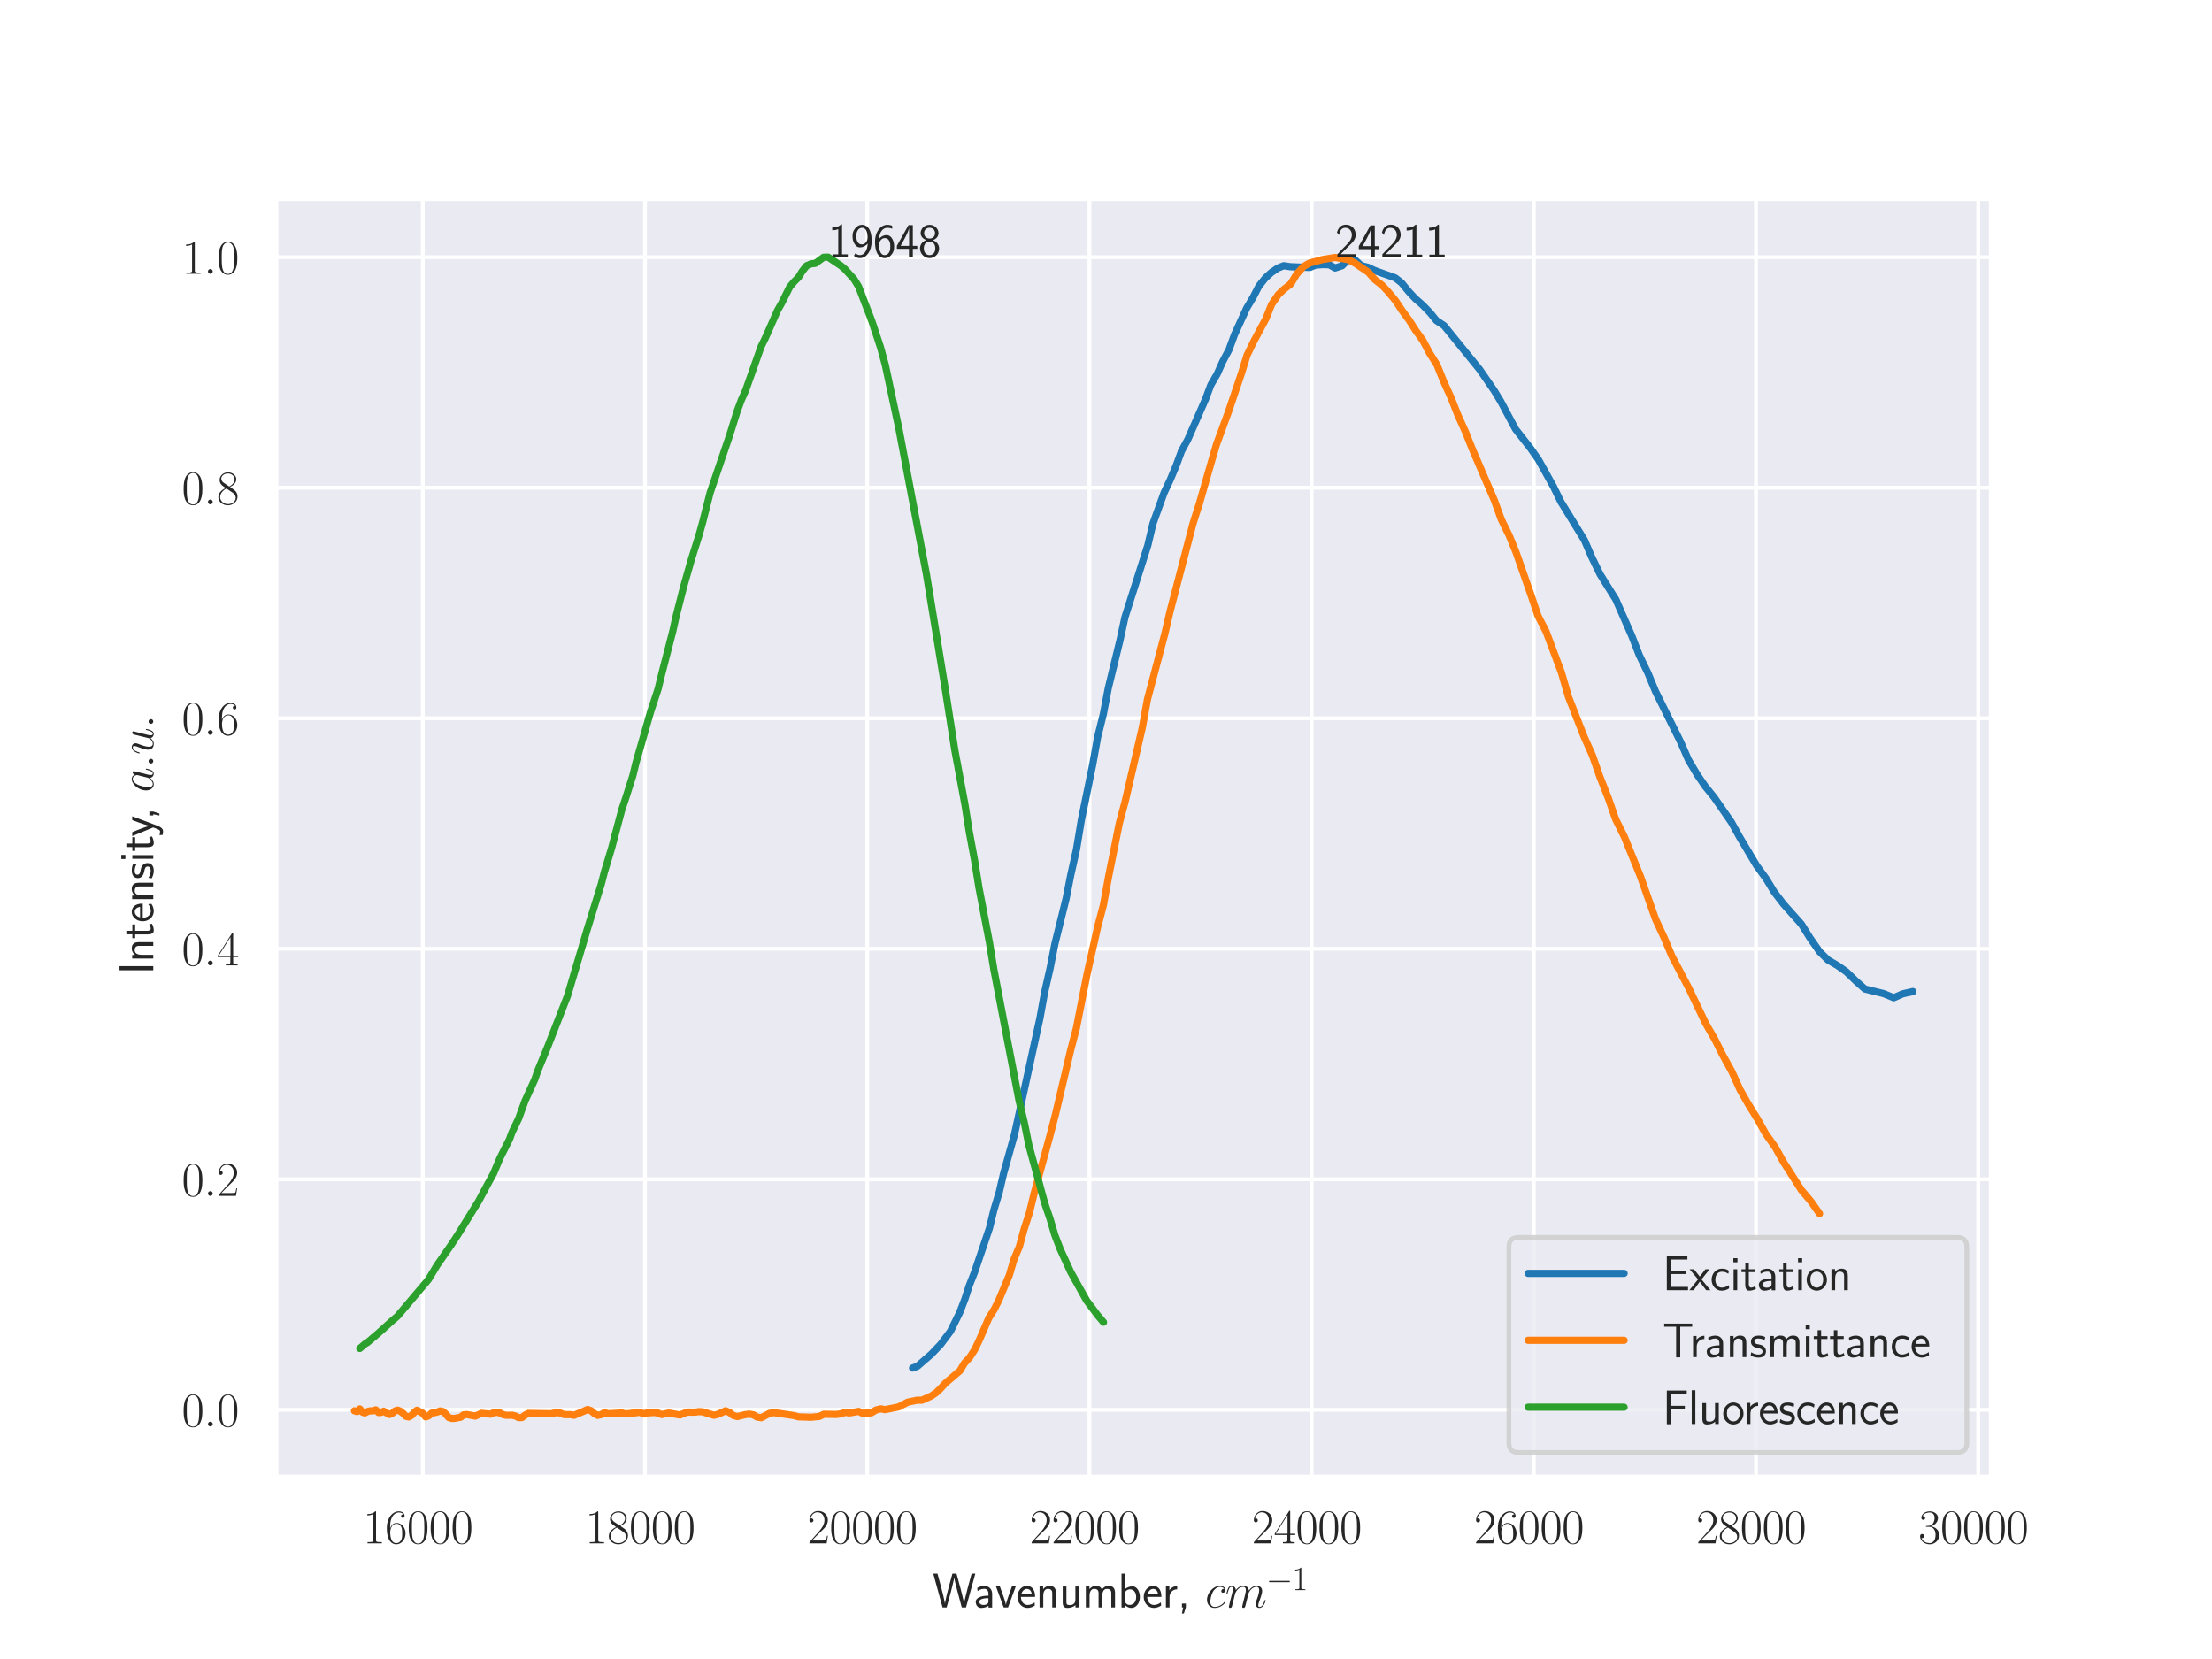 <?xml version="1.0" encoding="utf-8" standalone="no"?>
<!DOCTYPE svg PUBLIC "-//W3C//DTD SVG 1.1//EN"
  "http://www.w3.org/Graphics/SVG/1.1/DTD/svg11.dtd">
<svg xmlns:xlink="http://www.w3.org/1999/xlink" width="460.8pt" height="345.6pt" viewBox="0 0 460.8 345.6" xmlns="http://www.w3.org/2000/svg" version="1.1">
 <defs>
  <style type="text/css">*{stroke-linejoin: round; stroke-linecap: butt}</style>
 </defs>
 <g id="figure_1">
  <g id="patch_1">
   <path d="M 0 345.6 
L 460.8 345.6 
L 460.8 0 
L 0 0 
z
" style="fill: #ffffff"/>
  </g>
  <g id="axes_1">
   <g id="patch_2">
    <path d="M 57.6 307.584 
L 414.72 307.584 
L 414.72 41.472 
L 57.6 41.472 
z
" style="fill: #eaeaf2"/>
   </g>
   <g id="matplotlib.axis_1">
    <g id="xtick_1">
     <g id="line2d_1">
      <path d="M 88.076 307.584 
L 88.076 41.472 
" clip-path="url(#paf1a45da72)" style="fill: none; stroke: #ffffff; stroke-width: 0.8; stroke-linecap: round"/>
     </g>
     <g id="text_1">
      <!-- $\mathdefault{16000}$ -->
      <g style="fill: #262626" transform="translate(75.623 321.502) scale(0.1 -0.1)">
       <defs>
        <path id="CMR17-31" d="M 1702 4058 
C 1702 4192 1696 4192 1606 4192 
C 1357 3916 979 3827 621 3827 
C 602 3827 570 3827 563 3808 
C 557 3795 557 3782 557 3648 
C 755 3648 1088 3686 1344 3839 
L 1344 461 
C 1344 236 1331 160 781 160 
L 589 160 
L 589 0 
C 896 0 1216 0 1523 0 
C 1830 0 2150 0 2458 0 
L 2458 160 
L 2266 160 
C 1715 160 1702 230 1702 458 
L 1702 4058 
z
" transform="scale(0.016)"/>
        <path id="CMR17-36" d="M 678 2176 
C 678 3690 1395 4032 1811 4032 
C 1946 4032 2272 4009 2400 3776 
C 2298 3776 2106 3776 2106 3553 
C 2106 3381 2246 3323 2336 3323 
C 2394 3323 2566 3348 2566 3560 
C 2566 3954 2246 4179 1805 4179 
C 1043 4179 243 3390 243 1984 
C 243 253 966 -128 1478 -128 
C 2099 -128 2688 427 2688 1283 
C 2688 2081 2170 2662 1517 2662 
C 1126 2662 838 2407 678 1960 
L 678 2176 
z
M 1478 25 
C 691 25 691 1200 691 1436 
C 691 1896 909 2560 1504 2560 
C 1613 2560 1926 2560 2138 2120 
C 2253 1870 2253 1609 2253 1289 
C 2253 944 2253 690 2118 434 
C 1978 171 1773 25 1478 25 
z
" transform="scale(0.016)"/>
        <path id="CMR17-30" d="M 2688 2025 
C 2688 2416 2682 3080 2413 3591 
C 2176 4039 1798 4198 1466 4198 
C 1158 4198 768 4058 525 3597 
C 269 3118 243 2524 243 2025 
C 243 1661 250 1106 448 619 
C 723 -39 1216 -128 1466 -128 
C 1760 -128 2208 -7 2470 600 
C 2662 1042 2688 1559 2688 2025 
z
M 1466 -26 
C 1056 -26 813 325 723 812 
C 653 1188 653 1738 653 2096 
C 653 2588 653 2997 736 3387 
C 858 3929 1216 4096 1466 4096 
C 1728 4096 2067 3923 2189 3400 
C 2272 3036 2278 2607 2278 2096 
C 2278 1680 2278 1169 2202 792 
C 2067 95 1690 -26 1466 -26 
z
" transform="scale(0.016)"/>
       </defs>
       <use xlink:href="#CMR17-31" transform="scale(0.996)"/>
       <use xlink:href="#CMR17-36" transform="translate(45.69 0) scale(0.996)"/>
       <use xlink:href="#CMR17-30" transform="translate(91.381 0) scale(0.996)"/>
       <use xlink:href="#CMR17-30" transform="translate(137.071 0) scale(0.996)"/>
       <use xlink:href="#CMR17-30" transform="translate(182.762 0) scale(0.996)"/>
      </g>
     </g>
    </g>
    <g id="xtick_2">
     <g id="line2d_2">
      <path d="M 134.365 307.584 
L 134.365 41.472 
" clip-path="url(#paf1a45da72)" style="fill: none; stroke: #ffffff; stroke-width: 0.8; stroke-linecap: round"/>
     </g>
     <g id="text_2">
      <!-- $\mathdefault{18000}$ -->
      <g style="fill: #262626" transform="translate(121.912 321.502) scale(0.1 -0.1)">
       <defs>
        <path id="CMR17-38" d="M 1741 2264 
C 2144 2467 2554 2773 2554 3263 
C 2554 3841 1990 4179 1472 4179 
C 890 4179 378 3759 378 3180 
C 378 3021 416 2747 666 2505 
C 730 2442 998 2251 1171 2130 
C 883 1983 211 1634 211 934 
C 211 279 838 -128 1459 -128 
C 2144 -128 2720 362 2720 1010 
C 2720 1590 2330 1857 2074 2029 
L 1741 2264 
z
M 902 2822 
C 851 2854 595 3051 595 3351 
C 595 3739 998 4032 1459 4032 
C 1965 4032 2336 3676 2336 3262 
C 2336 2669 1670 2331 1638 2331 
C 1632 2331 1626 2331 1574 2370 
L 902 2822 
z
M 2080 1519 
C 2176 1449 2483 1240 2483 851 
C 2483 381 2010 25 1472 25 
C 890 25 448 438 448 940 
C 448 1443 838 1862 1280 2060 
L 2080 1519 
z
" transform="scale(0.016)"/>
       </defs>
       <use xlink:href="#CMR17-31" transform="scale(0.996)"/>
       <use xlink:href="#CMR17-38" transform="translate(45.69 0) scale(0.996)"/>
       <use xlink:href="#CMR17-30" transform="translate(91.381 0) scale(0.996)"/>
       <use xlink:href="#CMR17-30" transform="translate(137.071 0) scale(0.996)"/>
       <use xlink:href="#CMR17-30" transform="translate(182.762 0) scale(0.996)"/>
      </g>
     </g>
    </g>
    <g id="xtick_3">
     <g id="line2d_3">
      <path d="M 180.655 307.584 
L 180.655 41.472 
" clip-path="url(#paf1a45da72)" style="fill: none; stroke: #ffffff; stroke-width: 0.8; stroke-linecap: round"/>
     </g>
     <g id="text_3">
      <!-- $\mathdefault{20000}$ -->
      <g style="fill: #262626" transform="translate(168.202 321.502) scale(0.1 -0.1)">
       <defs>
        <path id="CMR17-32" d="M 2669 989 
L 2554 989 
C 2490 536 2438 459 2413 420 
C 2381 369 1920 369 1830 369 
L 602 369 
C 832 619 1280 1072 1824 1597 
C 2214 1967 2669 2402 2669 3035 
C 2669 3790 2067 4224 1395 4224 
C 691 4224 262 3604 262 3030 
C 262 2780 448 2748 525 2748 
C 589 2748 781 2787 781 3010 
C 781 3207 614 3264 525 3264 
C 486 3264 448 3258 422 3245 
C 544 3790 915 4058 1306 4058 
C 1862 4058 2227 3617 2227 3035 
C 2227 2479 1901 2000 1536 1584 
L 262 146 
L 262 0 
L 2515 0 
L 2669 989 
z
" transform="scale(0.016)"/>
       </defs>
       <use xlink:href="#CMR17-32" transform="scale(0.996)"/>
       <use xlink:href="#CMR17-30" transform="translate(45.69 0) scale(0.996)"/>
       <use xlink:href="#CMR17-30" transform="translate(91.381 0) scale(0.996)"/>
       <use xlink:href="#CMR17-30" transform="translate(137.071 0) scale(0.996)"/>
       <use xlink:href="#CMR17-30" transform="translate(182.762 0) scale(0.996)"/>
      </g>
     </g>
    </g>
    <g id="xtick_4">
     <g id="line2d_4">
      <path d="M 226.944 307.584 
L 226.944 41.472 
" clip-path="url(#paf1a45da72)" style="fill: none; stroke: #ffffff; stroke-width: 0.8; stroke-linecap: round"/>
     </g>
     <g id="text_4">
      <!-- $\mathdefault{22000}$ -->
      <g style="fill: #262626" transform="translate(214.491 321.502) scale(0.1 -0.1)">
       <use xlink:href="#CMR17-32" transform="scale(0.996)"/>
       <use xlink:href="#CMR17-32" transform="translate(45.69 0) scale(0.996)"/>
       <use xlink:href="#CMR17-30" transform="translate(91.381 0) scale(0.996)"/>
       <use xlink:href="#CMR17-30" transform="translate(137.071 0) scale(0.996)"/>
       <use xlink:href="#CMR17-30" transform="translate(182.762 0) scale(0.996)"/>
      </g>
     </g>
    </g>
    <g id="xtick_5">
     <g id="line2d_5">
      <path d="M 273.234 307.584 
L 273.234 41.472 
" clip-path="url(#paf1a45da72)" style="fill: none; stroke: #ffffff; stroke-width: 0.8; stroke-linecap: round"/>
     </g>
     <g id="text_5">
      <!-- $\mathdefault{24000}$ -->
      <g style="fill: #262626" transform="translate(260.78 321.502) scale(0.1 -0.1)">
       <defs>
        <path id="CMR17-34" d="M 2150 4122 
C 2150 4256 2144 4256 2029 4256 
L 128 1254 
L 128 1088 
L 1779 1088 
L 1779 457 
C 1779 224 1766 160 1318 160 
L 1197 160 
L 1197 0 
C 1402 0 1747 0 1965 0 
C 2182 0 2528 0 2733 0 
L 2733 160 
L 2611 160 
C 2163 160 2150 224 2150 457 
L 2150 1088 
L 2803 1088 
L 2803 1254 
L 2150 1254 
L 2150 4122 
z
M 1798 3703 
L 1798 1254 
L 256 1254 
L 1798 3703 
z
" transform="scale(0.016)"/>
       </defs>
       <use xlink:href="#CMR17-32" transform="scale(0.996)"/>
       <use xlink:href="#CMR17-34" transform="translate(45.69 0) scale(0.996)"/>
       <use xlink:href="#CMR17-30" transform="translate(91.381 0) scale(0.996)"/>
       <use xlink:href="#CMR17-30" transform="translate(137.071 0) scale(0.996)"/>
       <use xlink:href="#CMR17-30" transform="translate(182.762 0) scale(0.996)"/>
      </g>
     </g>
    </g>
    <g id="xtick_6">
     <g id="line2d_6">
      <path d="M 319.523 307.584 
L 319.523 41.472 
" clip-path="url(#paf1a45da72)" style="fill: none; stroke: #ffffff; stroke-width: 0.8; stroke-linecap: round"/>
     </g>
     <g id="text_6">
      <!-- $\mathdefault{26000}$ -->
      <g style="fill: #262626" transform="translate(307.07 321.502) scale(0.1 -0.1)">
       <use xlink:href="#CMR17-32" transform="scale(0.996)"/>
       <use xlink:href="#CMR17-36" transform="translate(45.69 0) scale(0.996)"/>
       <use xlink:href="#CMR17-30" transform="translate(91.381 0) scale(0.996)"/>
       <use xlink:href="#CMR17-30" transform="translate(137.071 0) scale(0.996)"/>
       <use xlink:href="#CMR17-30" transform="translate(182.762 0) scale(0.996)"/>
      </g>
     </g>
    </g>
    <g id="xtick_7">
     <g id="line2d_7">
      <path d="M 365.812 307.584 
L 365.812 41.472 
" clip-path="url(#paf1a45da72)" style="fill: none; stroke: #ffffff; stroke-width: 0.8; stroke-linecap: round"/>
     </g>
     <g id="text_7">
      <!-- $\mathdefault{28000}$ -->
      <g style="fill: #262626" transform="translate(353.359 321.502) scale(0.1 -0.1)">
       <use xlink:href="#CMR17-32" transform="scale(0.996)"/>
       <use xlink:href="#CMR17-38" transform="translate(45.69 0) scale(0.996)"/>
       <use xlink:href="#CMR17-30" transform="translate(91.381 0) scale(0.996)"/>
       <use xlink:href="#CMR17-30" transform="translate(137.071 0) scale(0.996)"/>
       <use xlink:href="#CMR17-30" transform="translate(182.762 0) scale(0.996)"/>
      </g>
     </g>
    </g>
    <g id="xtick_8">
     <g id="line2d_8">
      <path d="M 412.102 307.584 
L 412.102 41.472 
" clip-path="url(#paf1a45da72)" style="fill: none; stroke: #ffffff; stroke-width: 0.8; stroke-linecap: round"/>
     </g>
     <g id="text_8">
      <!-- $\mathdefault{30000}$ -->
      <g style="fill: #262626" transform="translate(399.648 321.502) scale(0.1 -0.1)">
       <defs>
        <path id="CMR17-33" d="M 1414 2157 
C 1984 2157 2234 1662 2234 1090 
C 2234 320 1824 25 1453 25 
C 1114 25 563 194 390 693 
C 422 680 454 680 486 680 
C 640 680 755 782 755 948 
C 755 1133 614 1216 486 1216 
C 378 1216 211 1165 211 926 
C 211 335 787 -128 1466 -128 
C 2176 -128 2720 430 2720 1085 
C 2720 1707 2208 2157 1600 2227 
C 2086 2328 2554 2756 2554 3329 
C 2554 3820 2048 4179 1472 4179 
C 890 4179 378 3829 378 3329 
C 378 3110 544 3072 627 3072 
C 762 3072 877 3155 877 3321 
C 877 3486 762 3569 627 3569 
C 602 3569 570 3569 544 3557 
C 730 3959 1235 4032 1459 4032 
C 1683 4032 2106 3925 2106 3320 
C 2106 3143 2080 2828 1862 2550 
C 1670 2304 1453 2304 1242 2284 
C 1210 2284 1062 2269 1037 2269 
C 992 2263 966 2257 966 2208 
C 966 2163 973 2157 1101 2157 
L 1414 2157 
z
" transform="scale(0.016)"/>
       </defs>
       <use xlink:href="#CMR17-33" transform="scale(0.996)"/>
       <use xlink:href="#CMR17-30" transform="translate(45.69 0) scale(0.996)"/>
       <use xlink:href="#CMR17-30" transform="translate(91.381 0) scale(0.996)"/>
       <use xlink:href="#CMR17-30" transform="translate(137.071 0) scale(0.996)"/>
       <use xlink:href="#CMR17-30" transform="translate(182.762 0) scale(0.996)"/>
      </g>
     </g>
    </g>
    <g id="text_9">
     <!-- Wavenumber, $cm^{-1}$ -->
     <g style="fill: #262626" transform="translate(194.284 334.857) scale(0.1 -0.1)">
      <defs>
       <path id="CMSS17-57" d="M 5581 4416 
L 5094 4416 
L 4557 2437 
C 4474 2118 4397 1801 4320 1482 
C 4205 1011 4122 681 4109 515 
L 4102 515 
C 4090 687 4006 1049 3904 1457 
C 3827 1795 3744 2131 3654 2462 
L 3123 4416 
L 2586 4416 
L 2080 2562 
L 1824 1549 
C 1632 747 1626 632 1613 505 
L 1606 505 
C 1606 543 1581 753 1402 1498 
C 1312 1868 1222 2244 1126 2601 
L 634 4416 
L 83 4416 
L 1299 0 
L 1830 0 
L 2336 1839 
L 2592 2851 
C 2765 3564 2803 3742 2816 3901 
L 2822 3901 
C 2822 3876 2880 3474 3130 2545 
L 3808 0 
L 4365 0 
L 5581 4416 
z
" transform="scale(0.016)"/>
       <path id="CMSS17-61" d="M 2406 1791 
C 2406 2392 1978 2808 1402 2808 
C 1120 2808 813 2757 461 2553 
L 499 2135 
C 659 2248 934 2432 1395 2432 
C 1722 2432 1920 2180 1920 1782 
L 1920 1536 
C 896 1536 256 1238 256 726 
C 256 461 416 -64 947 -64 
C 1043 -64 1562 -64 1933 217 
L 1933 -19 
L 2406 -19 
L 2406 1791 
z
M 1920 816 
C 1920 701 1920 548 1728 434 
C 1562 325 1350 325 1261 325 
C 941 325 723 511 723 744 
C 723 1211 1722 1211 1920 1211 
L 1920 816 
z
" transform="scale(0.016)"/>
       <path id="CMSS17-76" d="M 2675 2752 
L 2176 2752 
L 1747 1556 
C 1613 1165 1421 627 1389 352 
L 1382 352 
C 1370 468 1318 634 1286 749 
C 1248 890 1197 1056 1158 1172 
L 595 2752 
L 83 2752 
L 1094 0 
L 1664 0 
L 2675 2752 
z
" transform="scale(0.016)"/>
       <path id="CMSS17-65" d="M 2502 1377 
C 2502 1590 2490 2003 2285 2345 
C 2061 2713 1696 2816 1421 2816 
C 755 2816 192 2188 192 1375 
C 192 582 774 -64 1510 -64 
C 1798 -64 2150 19 2470 248 
C 2470 274 2458 414 2451 420 
C 2451 433 2432 630 2432 656 
C 2125 407 1773 325 1517 325 
C 1107 325 666 667 646 1377 
L 2502 1377 
z
M 698 1728 
C 781 2084 1062 2421 1421 2421 
C 1517 2421 1965 2421 2080 1728 
L 698 1728 
z
" transform="scale(0.016)"/>
       <path id="CMSS17-6e" d="M 2618 1877 
C 2618 2283 2522 2816 1798 2816 
C 1389 2816 1120 2606 941 2389 
L 941 2758 
L 474 2758 
L 474 0 
L 960 0 
L 960 1559 
C 960 1964 1114 2428 1549 2428 
C 2112 2428 2131 2048 2131 1829 
L 2131 0 
L 2618 0 
L 2618 1877 
z
" transform="scale(0.016)"/>
       <path id="CMSS17-75" d="M 2618 2739 
L 2131 2739 
L 2131 972 
C 2131 498 1786 306 1421 306 
C 998 306 960 447 960 709 
L 960 2739 
L 474 2739 
L 474 678 
C 474 179 646 -64 1088 -64 
C 1306 -64 1798 -13 2144 306 
L 2144 0 
L 2618 0 
L 2618 2739 
z
" transform="scale(0.016)"/>
       <path id="CMSS17-6d" d="M 4288 1877 
C 4288 2308 4179 2816 3462 2816 
C 2982 2816 2694 2516 2566 2331 
C 2451 2670 2182 2816 1798 2816 
C 1363 2816 1088 2568 941 2389 
L 941 2758 
L 474 2758 
L 474 0 
L 960 0 
L 960 1559 
C 960 1939 1101 2428 1555 2428 
C 2138 2428 2138 2016 2138 1829 
L 2138 0 
L 2624 0 
L 2624 1559 
C 2624 1939 2765 2428 3219 2428 
C 3802 2428 3802 2016 3802 1829 
L 3802 0 
L 4288 0 
L 4288 1877 
z
" transform="scale(0.016)"/>
       <path id="CMSS17-62" d="M 954 4416 
L 480 4416 
L 480 -13 
L 966 -13 
L 966 274 
C 1210 38 1504 -64 1766 -64 
C 2381 -64 2880 549 2880 1352 
C 2880 2086 2496 2756 1926 2756 
C 1523 2756 1165 2591 954 2419 
L 954 4416 
z
M 966 2046 
C 1107 2222 1306 2368 1587 2368 
C 1965 2368 2394 2097 2394 1352 
C 2394 558 1882 325 1530 325 
C 1402 325 1267 356 1139 464 
C 966 615 966 709 966 797 
L 966 2046 
z
" transform="scale(0.016)"/>
       <path id="CMSS17-72" d="M 954 1363 
C 954 1965 1395 2368 1958 2368 
L 1958 2789 
C 1549 2789 1165 2585 934 2253 
L 934 2758 
L 480 2758 
L 480 0 
L 954 0 
L 954 1363 
z
" transform="scale(0.016)"/>
       <path id="CMSS17-2c" d="M 1088 6 
L 1088 510 
L 576 510 
L 576 0 
L 736 0 
L 570 -800 
L 826 -800 
L 1088 6 
z
" transform="scale(0.016)"/>
       <path id="CMMI12-63" d="M 2502 2431 
C 2381 2431 2323 2431 2234 2355 
C 2195 2323 2125 2227 2125 2125 
C 2125 1997 2221 1920 2342 1920 
C 2496 1920 2669 2044 2669 2292 
C 2669 2588 2374 2816 1933 2816 
C 1094 2816 256 1903 256 996 
C 256 441 602 -64 1254 -64 
C 2125 -64 2675 622 2675 706 
C 2675 744 2637 776 2611 776 
C 2592 776 2586 770 2528 713 
C 2118 162 1510 64 1267 64 
C 826 64 685 446 685 764 
C 685 988 794 1605 1024 2039 
C 1190 2338 1536 2682 1939 2682 
C 2022 2682 2374 2682 2502 2431 
z
" transform="scale(0.016)"/>
       <path id="CMMI12-6d" d="M 1318 1871 
C 1331 1910 1491 2229 1728 2433 
C 1894 2586 2112 2689 2362 2689 
C 2618 2689 2707 2497 2707 2242 
C 2707 2203 2707 2076 2630 1775 
L 2470 1118 
C 2419 926 2298 453 2285 383 
C 2259 287 2221 121 2221 96 
C 2221 6 2291 -64 2387 -64 
C 2579 -64 2611 83 2669 313 
L 3053 1839 
C 3066 1890 3398 2689 4102 2689 
C 4358 2689 4448 2497 4448 2242 
C 4448 1884 4198 1188 4058 805 
C 4000 651 3968 568 3968 453 
C 3968 166 4166 -64 4474 -64 
C 5069 -64 5293 875 5293 913 
C 5293 945 5267 971 5229 971 
C 5171 971 5165 952 5133 843 
C 4986 332 4749 64 4493 64 
C 4429 64 4326 64 4326 269 
C 4326 436 4403 640 4429 710 
C 4544 1018 4832 1773 4832 2145 
C 4832 2528 4608 2816 4122 2816 
C 3693 2816 3347 2574 3091 2197 
C 3072 2542 2861 2816 2381 2816 
C 1811 2816 1510 2415 1395 2255 
C 1376 2618 1114 2816 832 2816 
C 646 2816 499 2727 378 2484 
C 262 2254 173 1865 173 1839 
C 173 1814 198 1782 243 1782 
C 294 1782 301 1788 339 1935 
C 435 2312 557 2689 813 2689 
C 960 2689 1011 2586 1011 2395 
C 1011 2254 947 2005 902 1807 
L 723 1118 
C 698 996 627 709 595 594 
C 550 428 480 128 480 96 
C 480 6 550 -64 646 -64 
C 723 -64 813 -26 864 70 
C 877 102 934 326 966 453 
L 1107 1028 
L 1318 1871 
z
" transform="scale(0.016)"/>
       <path id="CMSY10-0" d="M 4218 1472 
C 4326 1472 4442 1472 4442 1600 
C 4442 1728 4326 1728 4218 1728 
L 755 1728 
C 646 1728 531 1728 531 1600 
C 531 1472 646 1472 755 1472 
L 4218 1472 
z
" transform="scale(0.016)"/>
      </defs>
      <use xlink:href="#CMSS17-57" transform="scale(0.996)"/>
      <use xlink:href="#CMSS17-61" transform="translate(85.64 0) scale(0.996)"/>
      <use xlink:href="#CMSS17-76" transform="translate(130.562 0) scale(0.996)"/>
      <use xlink:href="#CMSS17-65" transform="translate(173.562 0) scale(0.996)"/>
      <use xlink:href="#CMSS17-6e" transform="translate(215.201 0) scale(0.996)"/>
      <use xlink:href="#CMSS17-75" transform="translate(263.406 0) scale(0.996)"/>
      <use xlink:href="#CMSS17-6d" transform="translate(311.61 0) scale(0.996)"/>
      <use xlink:href="#CMSS17-62" transform="translate(385.84 0) scale(0.996)"/>
      <use xlink:href="#CMSS17-65" transform="translate(436.647 0) scale(0.996)"/>
      <use xlink:href="#CMSS17-72" transform="translate(478.286 0) scale(0.996)"/>
      <use xlink:href="#CMSS17-2c" transform="translate(510.196 0) scale(0.996)"/>
      <use xlink:href="#CMMI12-63" transform="translate(567.449 0) scale(0.996)"/>
      <use xlink:href="#CMMI12-6d" transform="translate(609.432 0) scale(0.996)"/>
      <use xlink:href="#CMSY10-0" transform="translate(694.759 36.154) scale(0.697)"/>
      <use xlink:href="#CMR17-31" transform="translate(749 36.154) scale(0.697)"/>
     </g>
    </g>
   </g>
   <g id="matplotlib.axis_2">
    <g id="ytick_1">
     <g id="line2d_9">
      <path d="M 57.6 293.69 
L 414.72 293.69 
" clip-path="url(#paf1a45da72)" style="fill: none; stroke: #ffffff; stroke-width: 0.8; stroke-linecap: round"/>
     </g>
     <g id="text_10">
      <!-- $\mathdefault{0.0}$ -->
      <g style="fill: #262626" transform="translate(37.87 297.15) scale(0.1 -0.1)">
       <defs>
        <path id="CMMI12-3a" d="M 1178 307 
C 1178 492 1024 619 870 619 
C 685 619 557 466 557 313 
C 557 128 710 0 864 0 
C 1050 0 1178 153 1178 307 
z
" transform="scale(0.016)"/>
       </defs>
       <use xlink:href="#CMR17-30" transform="scale(0.996)"/>
       <use xlink:href="#CMMI12-3a" transform="translate(45.69 0) scale(0.996)"/>
       <use xlink:href="#CMR17-30" transform="translate(72.788 0) scale(0.996)"/>
      </g>
     </g>
    </g>
    <g id="ytick_2">
     <g id="line2d_10">
      <path d="M 57.6 245.667 
L 414.72 245.667 
" clip-path="url(#paf1a45da72)" style="fill: none; stroke: #ffffff; stroke-width: 0.8; stroke-linecap: round"/>
     </g>
     <g id="text_11">
      <!-- $\mathdefault{0.2}$ -->
      <g style="fill: #262626" transform="translate(37.87 249.127) scale(0.1 -0.1)">
       <use xlink:href="#CMR17-30" transform="scale(0.996)"/>
       <use xlink:href="#CMMI12-3a" transform="translate(45.69 0) scale(0.996)"/>
       <use xlink:href="#CMR17-32" transform="translate(72.788 0) scale(0.996)"/>
      </g>
     </g>
    </g>
    <g id="ytick_3">
     <g id="line2d_11">
      <path d="M 57.6 197.644 
L 414.72 197.644 
" clip-path="url(#paf1a45da72)" style="fill: none; stroke: #ffffff; stroke-width: 0.8; stroke-linecap: round"/>
     </g>
     <g id="text_12">
      <!-- $\mathdefault{0.4}$ -->
      <g style="fill: #262626" transform="translate(37.87 201.103) scale(0.1 -0.1)">
       <use xlink:href="#CMR17-30" transform="scale(0.996)"/>
       <use xlink:href="#CMMI12-3a" transform="translate(45.69 0) scale(0.996)"/>
       <use xlink:href="#CMR17-34" transform="translate(72.788 0) scale(0.996)"/>
      </g>
     </g>
    </g>
    <g id="ytick_4">
     <g id="line2d_12">
      <path d="M 57.6 149.621 
L 414.72 149.621 
" clip-path="url(#paf1a45da72)" style="fill: none; stroke: #ffffff; stroke-width: 0.8; stroke-linecap: round"/>
     </g>
     <g id="text_13">
      <!-- $\mathdefault{0.6}$ -->
      <g style="fill: #262626" transform="translate(37.87 153.08) scale(0.1 -0.1)">
       <use xlink:href="#CMR17-30" transform="scale(0.996)"/>
       <use xlink:href="#CMMI12-3a" transform="translate(45.69 0) scale(0.996)"/>
       <use xlink:href="#CMR17-36" transform="translate(72.788 0) scale(0.996)"/>
      </g>
     </g>
    </g>
    <g id="ytick_5">
     <g id="line2d_13">
      <path d="M 57.6 101.598 
L 414.72 101.598 
" clip-path="url(#paf1a45da72)" style="fill: none; stroke: #ffffff; stroke-width: 0.8; stroke-linecap: round"/>
     </g>
     <g id="text_14">
      <!-- $\mathdefault{0.8}$ -->
      <g style="fill: #262626" transform="translate(37.87 105.057) scale(0.1 -0.1)">
       <use xlink:href="#CMR17-30" transform="scale(0.996)"/>
       <use xlink:href="#CMMI12-3a" transform="translate(45.69 0) scale(0.996)"/>
       <use xlink:href="#CMR17-38" transform="translate(72.788 0) scale(0.996)"/>
      </g>
     </g>
    </g>
    <g id="ytick_6">
     <g id="line2d_14">
      <path d="M 57.6 53.575 
L 414.72 53.575 
" clip-path="url(#paf1a45da72)" style="fill: none; stroke: #ffffff; stroke-width: 0.8; stroke-linecap: round"/>
     </g>
     <g id="text_15">
      <!-- $\mathdefault{1.0}$ -->
      <g style="fill: #262626" transform="translate(37.87 57.034) scale(0.1 -0.1)">
       <use xlink:href="#CMR17-31" transform="scale(0.996)"/>
       <use xlink:href="#CMMI12-3a" transform="translate(45.69 0) scale(0.996)"/>
       <use xlink:href="#CMR17-30" transform="translate(72.788 0) scale(0.996)"/>
      </g>
     </g>
    </g>
    <g id="text_16">
     <!-- Intensity, $a.u.$ -->
     <g style="fill: #262626" transform="translate(31.933 203.01) rotate(-90) scale(0.1 -0.1)">
      <defs>
       <path id="CMSS17-49" d="M 1094 4416 
L 557 4416 
L 557 0 
L 1094 0 
L 1094 4416 
z
" transform="scale(0.016)"/>
       <path id="CMSS17-74" d="M 1069 2368 
L 1901 2368 
L 1901 2737 
L 1069 2737 
L 1069 3520 
L 614 3520 
L 614 2737 
L 109 2737 
L 109 2368 
L 602 2368 
L 602 749 
C 602 384 685 -64 1107 -64 
C 1427 -64 1722 25 2003 172 
L 1901 548 
C 1747 414 1562 337 1363 337 
C 1082 337 1069 696 1069 856 
L 1069 2368 
z
" transform="scale(0.016)"/>
       <path id="CMSS17-73" d="M 2061 2627 
C 1683 2807 1389 2807 1197 2807 
C 742 2807 198 2648 198 2003 
C 198 1359 902 1218 1094 1179 
C 1389 1122 1715 1058 1715 740 
C 1715 337 1254 337 1171 337 
C 915 337 563 407 243 638 
L 166 210 
C 531 0 883 -64 1178 -64 
C 1965 -64 2163 416 2163 781 
C 2163 1094 1984 1305 1862 1401 
C 1651 1568 1574 1587 1050 1696 
C 960 1709 646 1779 646 2066 
C 646 2432 1050 2432 1139 2432 
C 1555 2432 1811 2303 1984 2208 
L 2061 2627 
z
" transform="scale(0.016)"/>
       <path id="CMSS17-69" d="M 979 4183 
L 442 4183 
L 442 3648 
L 979 3648 
L 979 4183 
z
M 947 2739 
L 474 2739 
L 474 0 
L 947 0 
L 947 2739 
z
" transform="scale(0.016)"/>
       <path id="CMSS17-79" d="M 2675 2752 
L 2176 2752 
C 1632 1294 1446 702 1434 383 
L 1427 383 
C 1408 696 1126 1460 902 2007 
L 602 2752 
L 83 2752 
L 1216 13 
C 1146 -178 1043 -465 1011 -529 
C 870 -885 774 -885 672 -885 
C 646 -885 442 -885 211 -809 
L 250 -1229 
C 410 -1261 570 -1280 685 -1280 
C 845 -1280 1165 -1280 1459 -497 
L 2675 2752 
z
" transform="scale(0.016)"/>
       <path id="CMMI12-61" d="M 1926 760 
C 1894 651 1894 639 1805 517 
C 1664 338 1382 64 1082 64 
C 819 64 672 300 672 677 
C 672 1028 870 1743 992 2012 
C 1210 2459 1510 2689 1760 2689 
C 2182 2689 2266 2165 2266 2114 
C 2266 2108 2246 2024 2240 2012 
L 1926 760 
z
M 2336 2395 
C 2266 2561 2093 2816 1760 2816 
C 1037 2816 256 1884 256 939 
C 256 307 627 -64 1062 -64 
C 1414 -64 1715 211 1894 422 
C 1958 45 2259 -64 2451 -64 
C 2643 -64 2797 51 2912 281 
C 3014 498 3104 888 3104 913 
C 3104 945 3078 971 3040 971 
C 2982 971 2976 939 2950 843 
C 2854 466 2733 64 2470 64 
C 2285 64 2272 230 2272 358 
C 2272 505 2291 575 2349 824 
C 2394 984 2426 1124 2477 1309 
C 2714 2267 2771 2497 2771 2535 
C 2771 2625 2701 2695 2605 2695 
C 2400 2695 2349 2472 2336 2395 
z
" transform="scale(0.016)"/>
       <path id="CMMI12-75" d="M 2182 370 
C 2266 13 2573 -64 2726 -64 
C 2931 -64 3085 70 3187 287 
C 3296 517 3379 894 3379 913 
C 3379 945 3354 971 3315 971 
C 3258 971 3251 939 3226 843 
C 3110 402 2995 64 2739 64 
C 2547 64 2547 275 2547 358 
C 2547 505 2566 568 2630 837 
C 2675 1009 2720 1181 2758 1360 
L 3021 2401 
C 3066 2561 3066 2574 3066 2593 
C 3066 2689 2989 2753 2893 2753 
C 2707 2753 2662 2593 2624 2433 
C 2560 2184 2214 811 2170 588 
C 2163 588 1914 64 1446 64 
C 1114 64 1050 351 1050 588 
C 1050 952 1229 1462 1395 1890 
C 1472 2095 1504 2178 1504 2305 
C 1504 2580 1306 2816 998 2816 
C 410 2816 173 1890 173 1839 
C 173 1814 198 1782 243 1782 
C 301 1782 307 1807 333 1896 
C 486 2441 736 2682 979 2682 
C 1043 2682 1146 2682 1146 2478 
C 1146 2312 1075 2127 979 1884 
C 698 1124 666 881 666 690 
C 666 38 1158 -64 1421 -64 
C 1830 -64 2054 217 2182 370 
z
" transform="scale(0.016)"/>
      </defs>
      <use xlink:href="#CMSS17-49" transform="scale(0.996)"/>
      <use xlink:href="#CMSS17-6e" transform="translate(25.784 0) scale(0.996)"/>
      <use xlink:href="#CMSS17-74" transform="translate(73.989 0) scale(0.996)"/>
      <use xlink:href="#CMSS17-65" transform="translate(107.82 0) scale(0.996)"/>
      <use xlink:href="#CMSS17-6e" transform="translate(149.459 0) scale(0.996)"/>
      <use xlink:href="#CMSS17-73" transform="translate(197.664 0) scale(0.996)"/>
      <use xlink:href="#CMSS17-69" transform="translate(233.578 0) scale(0.996)"/>
      <use xlink:href="#CMSS17-74" transform="translate(255.758 0) scale(0.996)"/>
      <use xlink:href="#CMSS17-79" transform="translate(286.988 0) scale(0.996)"/>
      <use xlink:href="#CMSS17-2c" transform="translate(322.18 0) scale(0.996)"/>
      <use xlink:href="#CMMI12-61" transform="translate(379.434 0) scale(0.996)"/>
      <use xlink:href="#CMMI12-3a" transform="translate(430.642 0) scale(0.996)"/>
      <use xlink:href="#CMMI12-75" transform="translate(457.739 0) scale(0.996)"/>
      <use xlink:href="#CMMI12-3a" transform="translate(513.259 0) scale(0.996)"/>
     </g>
    </g>
   </g>
   <g id="line2d_15">
    <path d="M 398.487 206.557 
L 396.352 207.04 
L 394.506 207.853 
L 392.396 206.987 
L 388.486 206.024 
L 386.683 204.424 
L 384.621 202.432 
L 382.838 201.168 
L 380.8 199.978 
L 379.038 198.239 
L 377.022 195.337 
L 375.281 192.541 
L 371.566 188.374 
L 369.596 185.812 
L 367.893 183.011 
L 365.945 180.335 
L 362.334 174.27 
L 360.669 171.262 
L 357.117 166.144 
L 355.233 163.82 
L 353.604 161.447 
L 351.741 158.314 
L 350.13 154.633 
L 344.869 144.023 
L 343.293 140.211 
L 341.489 136.472 
L 339.93 132.465 
L 336.603 124.88 
L 333.311 119.609 
L 331.565 116.006 
L 330.054 112.509 
L 325.122 104.473 
L 323.643 101.427 
L 320.487 95.76 
L 318.813 93.362 
L 315.707 89.392 
L 312.633 83.622 
L 311.215 81.291 
L 308.247 76.983 
L 300.81 67.821 
L 299.242 66.795 
L 297.93 65.176 
L 296.378 63.561 
L 294.835 62.212 
L 293.5 60.79 
L 291.971 58.925 
L 290.649 57.879 
L 286.329 56.338 
L 285.033 55.707 
L 283.549 55.321 
L 282.266 54.115 
L 280.81 54.14 
L 279.58 55.355 
L 278.124 55.832 
L 276.906 55.152 
L 275.464 55.12 
L 274.044 55.23 
L 272.843 55.717 
L 268.825 55.564 
L 267.425 55.356 
L 266.213 55.835 
L 264.826 56.782 
L 263.626 57.882 
L 262.252 59.593 
L 261.064 61.903 
L 259.702 64.189 
L 257.176 69.706 
L 256.01 72.875 
L 254.686 75.369 
L 253.567 77.901 
L 252.243 80.183 
L 251.135 83.143 
L 247.436 91.572 
L 246.142 93.942 
L 245.059 96.887 
L 243.777 99.942 
L 242.513 102.623 
L 240.179 109.089 
L 239.12 113.575 
L 234.349 128.569 
L 233.313 133.368 
L 230.879 143.34 
L 229.857 148.713 
L 228.648 153.62 
L 227.635 159.249 
L 225.253 170.891 
L 224.254 176.925 
L 223.071 182.225 
L 222.08 187.25 
L 219.75 196.64 
L 218.772 201.631 
L 217.614 206.72 
L 216.644 212.079 
L 211.325 236.382 
L 209.093 244.363 
L 208.156 248.358 
L 207.047 252.05 
L 206.118 255.847 
L 203.015 265.034 
L 201.929 267.77 
L 201.019 270.583 
L 199.942 273.386 
L 198.001 277.337 
L 195.937 280.08 
L 194.019 282.086 
L 191.116 284.616 
L 190.102 284.991 
L 190.102 284.991 
" clip-path="url(#paf1a45da72)" style="fill: none; stroke: #1f77b4; stroke-width: 1.5; stroke-linecap: round"/>
   </g>
   <g id="line2d_16">
    <path d="M 73.833 293.902 
L 74.392 294.059 
L 74.953 293.509 
L 75.517 294.191 
L 76.001 294.34 
L 76.568 294.041 
L 77.137 293.91 
L 77.707 293.908 
L 78.28 293.695 
L 78.855 294.259 
L 79.432 294.215 
L 79.928 293.982 
L 81.091 294.674 
L 81.675 294.444 
L 82.262 293.931 
L 82.851 293.753 
L 83.357 293.972 
L 83.95 294.401 
L 84.545 295.03 
L 85.141 295.178 
L 85.74 294.841 
L 86.341 294.165 
L 86.858 293.778 
L 88.071 294.415 
L 88.68 295.173 
L 89.292 294.953 
L 89.905 294.391 
L 91.051 294.171 
L 91.671 293.929 
L 92.293 294.051 
L 92.918 294.616 
L 93.455 295.27 
L 94.084 295.488 
L 94.715 295.472 
L 95.984 295.224 
L 96.531 294.746 
L 97.171 294.664 
L 99.013 294.998 
L 100.314 294.42 
L 102.188 294.602 
L 102.849 294.286 
L 103.513 294.197 
L 104.179 294.349 
L 104.751 294.667 
L 105.422 294.83 
L 106.77 294.82 
L 107.448 295.006 
L 108.032 295.324 
L 108.714 295.305 
L 109.4 294.775 
L 110.088 294.438 
L 114.775 294.515 
L 116.093 294.232 
L 116.807 294.399 
L 117.523 294.69 
L 118.861 294.687 
L 119.585 294.83 
L 121.67 293.954 
L 122.405 293.619 
L 123.143 293.883 
L 123.778 294.454 
L 124.521 294.849 
L 125.268 294.674 
L 125.91 294.27 
L 126.661 294.503 
L 129.589 294.353 
L 130.356 294.565 
L 133.34 294.191 
L 134.01 294.543 
L 134.794 294.348 
L 136.259 294.242 
L 137.052 294.362 
L 137.848 294.676 
L 139.336 294.365 
L 141.646 294.769 
L 143.162 294.164 
L 144.808 294.176 
L 145.518 294.071 
L 146.349 294.104 
L 148.742 294.823 
L 149.587 294.609 
L 151.164 293.892 
L 152.019 294.265 
L 152.754 294.874 
L 153.615 295.094 
L 155.224 294.697 
L 156.096 294.582 
L 156.971 294.749 
L 157.724 295.209 
L 158.606 295.328 
L 160.255 294.448 
L 161.148 294.264 
L 165.409 294.889 
L 166.324 295.153 
L 168.961 295.232 
L 170.692 295.066 
L 171.63 294.608 
L 174.198 294.658 
L 175.151 294.533 
L 176.109 294.212 
L 176.933 294.342 
L 178.869 294.014 
L 179.703 294.425 
L 181.523 294.317 
L 182.509 293.725 
L 183.5 293.487 
L 184.352 293.659 
L 187.218 293.086 
L 189.1 292.092 
L 190.999 291.698 
L 192.028 291.691 
L 193.951 290.84 
L 194.994 290.135 
L 195.891 289.288 
L 196.943 288.136 
L 199.974 285.544 
L 200.891 283.996 
L 201.966 282.826 
L 203.045 281.161 
L 203.975 279.228 
L 206.002 274.533 
L 207.1 272.794 
L 208.046 270.916 
L 210.268 265.625 
L 211.227 262.357 
L 212.35 259.699 
L 213.317 256.136 
L 214.451 252.634 
L 215.426 248.609 
L 218.708 236.635 
L 219.868 232.176 
L 223.043 218.745 
L 224.223 214.232 
L 226.431 203.029 
L 228.659 193.101 
L 229.867 188.515 
L 230.907 182.786 
L 233.176 171.476 
L 234.406 166.894 
L 237.955 151.607 
L 239.03 145.703 
L 242.646 132.065 
L 243.741 127.371 
L 248.541 108.999 
L 249.85 104.91 
L 252.297 96.387 
L 253.434 92.528 
L 255.915 85.763 
L 258.615 77.78 
L 259.78 73.996 
L 261.146 71.184 
L 263.703 66.404 
L 264.891 63.434 
L 266.284 61.387 
L 267.484 60.24 
L 268.891 59.141 
L 270.103 57.123 
L 271.524 55.536 
L 272.748 54.825 
L 275.419 54.079 
L 278.117 53.633 
L 280.842 54.082 
L 282.32 54.857 
L 285.088 56.737 
L 286.375 58.219 
L 287.884 59.404 
L 289.184 60.782 
L 290.708 62.626 
L 292.022 64.626 
L 293.562 66.723 
L 294.889 68.804 
L 296.445 70.984 
L 297.785 73.52 
L 299.358 76.027 
L 300.712 79.403 
L 302.301 82.895 
L 303.67 86.384 
L 305.275 89.948 
L 306.659 93.429 
L 311.319 104.271 
L 312.731 108.186 
L 314.389 111.566 
L 315.817 115.056 
L 318.935 123.963 
L 320.385 128.277 
L 322.087 131.592 
L 325.273 140.105 
L 326.755 145.214 
L 329.992 153.465 
L 331.75 157.426 
L 333.265 161.776 
L 335.042 166.276 
L 336.574 170.677 
L 338.371 174.297 
L 341.737 182.582 
L 344.877 191.464 
L 346.724 195.448 
L 348.316 199.231 
L 351.794 205.829 
L 355.311 213.179 
L 357.222 216.501 
L 358.869 219.776 
L 360.802 223.292 
L 362.468 226.972 
L 364.143 229.93 
L 366.108 233.099 
L 367.803 236.149 
L 369.791 238.952 
L 371.506 242.021 
L 375.252 247.896 
L 377.287 250.319 
L 379.042 252.825 
L 379.042 252.825 
" clip-path="url(#paf1a45da72)" style="fill: none; stroke: #ff7f0e; stroke-width: 1.5; stroke-linecap: round"/>
   </g>
   <g id="line2d_17">
    <path d="M 229.88 275.439 
L 228.704 274.057 
L 226.357 270.928 
L 223.048 264.986 
L 220.907 260.322 
L 219.75 257.319 
L 218.772 254 
L 217.614 250.594 
L 214.364 238.698 
L 213.407 233.981 
L 212.274 229.227 
L 207.047 202.015 
L 206.118 196.344 
L 203.933 184.913 
L 203.015 179.196 
L 201.929 173.349 
L 201.019 167.618 
L 198.9 156.236 
L 196.967 143.884 
L 193.002 119.684 
L 187.246 89.23 
L 184.416 75.971 
L 183.44 72.399 
L 181.629 66.916 
L 178.866 59.705 
L 177.912 58.157 
L 176.008 56.059 
L 175.193 55.365 
L 172.515 53.568 
L 171.579 53.587 
L 169.859 54.854 
L 168.942 54.97 
L 168.029 55.361 
L 167.111 56.514 
L 166.328 57.785 
L 165.425 58.689 
L 164.527 59.756 
L 162.851 63.116 
L 161.963 64.681 
L 159.437 70.404 
L 158.554 72.193 
L 155.32 81.352 
L 154.453 83.271 
L 153.598 85.559 
L 152.012 90.645 
L 147.92 102.684 
L 146.366 108.829 
L 145.558 111.691 
L 144.046 116.476 
L 142.434 122.132 
L 140.843 128.38 
L 140.156 131.48 
L 137.779 140.685 
L 137.094 143.509 
L 135.52 148.306 
L 132.503 158.816 
L 131.835 161.567 
L 130.308 166.367 
L 129.552 168.606 
L 127.402 176.687 
L 125.921 181.601 
L 125.281 184.086 
L 122.353 193.529 
L 118.23 207.444 
L 114.095 218.045 
L 112.015 223.088 
L 111.418 224.84 
L 109.374 229.328 
L 108.033 233.038 
L 106.702 235.801 
L 106.134 237.325 
L 104.163 241.234 
L 102.851 244.372 
L 101.625 246.623 
L 99.674 250.27 
L 95.301 257.339 
L 94.055 259.231 
L 92.289 261.792 
L 91.062 263.553 
L 89.241 266.572 
L 82.79 274.201 
L 81.706 275.129 
L 78.827 277.721 
L 76.555 279.662 
L 76.071 279.942 
L 74.949 280.901 
L 74.949 280.901 
" clip-path="url(#paf1a45da72)" style="fill: none; stroke: #2ca02c; stroke-width: 1.5; stroke-linecap: round"/>
   </g>
   <g id="patch_3">
    <path d="M 57.6 307.584 
L 57.6 41.472 
" style="fill: none; stroke: #ffffff; stroke-width: 0.8; stroke-linejoin: miter; stroke-linecap: square"/>
   </g>
   <g id="patch_4">
    <path d="M 414.72 307.584 
L 414.72 41.472 
" style="fill: none; stroke: #ffffff; stroke-width: 0.8; stroke-linejoin: miter; stroke-linecap: square"/>
   </g>
   <g id="patch_5">
    <path d="M 57.6 307.584 
L 414.72 307.584 
" style="fill: none; stroke: #ffffff; stroke-width: 0.8; stroke-linejoin: miter; stroke-linecap: square"/>
   </g>
   <g id="patch_6">
    <path d="M 57.6 41.472 
L 414.72 41.472 
" style="fill: none; stroke: #ffffff; stroke-width: 0.8; stroke-linejoin: miter; stroke-linecap: square"/>
   </g>
   <g id="text_17">
    <!-- 24211 -->
    <g style="fill: #262626" transform="translate(278.117 53.633) scale(0.1 -0.1)">
     <defs>
      <path id="CMSS17-32" d="M 1651 1357 
C 1830 1541 2099 1764 2285 1987 
C 2464 2204 2701 2511 2701 2957 
C 2701 3657 2227 4288 1421 4288 
C 787 4288 422 3893 250 3274 
L 499 2929 
C 640 3510 838 3880 1338 3880 
C 1888 3880 2195 3433 2195 2942 
C 2195 2355 1747 1901 1408 1563 
C 1030 1187 659 804 301 408 
L 301 0 
L 2701 0 
L 2701 433 
L 1613 433 
C 1536 433 1459 433 1382 433 
L 742 433 
L 742 439 
L 1651 1357 
z
" transform="scale(0.016)"/>
      <path id="CMSS17-34" d="M 2253 1088 
L 2835 1088 
L 2835 1477 
L 2253 1477 
L 2253 4192 
L 1690 4192 
L 166 1477 
L 166 1088 
L 1747 1088 
L 1747 0 
L 2253 0 
L 2253 1088 
z
M 659 1477 
C 1030 2127 1766 3439 1766 3885 
L 1766 1477 
L 659 1477 
z
" transform="scale(0.016)"/>
      <path id="CMSS17-31" d="M 1818 4288 
L 1696 4288 
C 1350 3940 947 3890 538 3890 
L 538 3520 
C 723 3520 1024 3520 1325 3667 
L 1325 369 
L 570 369 
L 570 0 
L 2573 0 
L 2573 369 
L 1818 369 
L 1818 4288 
z
" transform="scale(0.016)"/>
     </defs>
     <use xlink:href="#CMSS17-32" transform="scale(0.996)"/>
     <use xlink:href="#CMSS17-34" transform="translate(46.844 0) scale(0.996)"/>
     <use xlink:href="#CMSS17-32" transform="translate(93.687 0) scale(0.996)"/>
     <use xlink:href="#CMSS17-31" transform="translate(140.531 0) scale(0.996)"/>
     <use xlink:href="#CMSS17-31" transform="translate(187.374 0) scale(0.996)"/>
    </g>
   </g>
   <g id="text_18">
    <!-- 19648 -->
    <g style="fill: #262626" transform="translate(172.515 53.568) scale(0.1 -0.1)">
     <defs>
      <path id="CMSS17-39" d="M 435 174 
C 614 21 845 -128 1235 -128 
C 2010 -128 2752 721 2752 2095 
C 2752 3932 1952 4229 1523 4229 
C 1094 4229 819 4041 582 3741 
C 301 3397 250 3090 250 2733 
C 250 2307 326 2045 506 1745 
C 749 1357 973 1275 1222 1275 
C 1600 1275 1978 1459 2234 1776 
C 2189 902 1798 267 1235 267 
C 1005 267 819 339 634 516 
L 435 174 
z
M 2214 2746 
C 2221 2703 2221 2622 2221 2596 
C 2221 2074 1914 1664 1466 1664 
C 1171 1664 1018 1813 902 2006 
C 762 2249 755 2485 755 2733 
C 755 2976 755 3244 934 3511 
C 1069 3703 1235 3840 1523 3840 
C 2112 3840 2208 3000 2214 2746 
z
" transform="scale(0.016)"/>
      <path id="CMSS17-36" d="M 2496 4101 
C 2227 4210 2035 4229 1856 4229 
C 1024 4229 250 3368 250 2006 
C 250 265 986 -128 1510 -128 
C 1798 -128 2086 -39 2362 280 
C 2643 617 2752 898 2752 1389 
C 2752 2179 2362 2880 1779 2880 
C 1357 2880 992 2657 768 2376 
C 832 3258 1254 3840 1862 3840 
C 2029 3840 2246 3816 2496 3710 
L 2496 4101 
z
M 774 1369 
C 774 1420 774 1452 781 1548 
C 781 2045 1069 2491 1536 2491 
C 1837 2491 1990 2332 2106 2135 
C 2240 1886 2246 1650 2246 1388 
C 2246 1140 2246 891 2099 637 
C 1978 439 1818 267 1510 267 
C 902 267 800 1114 774 1369 
z
" transform="scale(0.016)"/>
      <path id="CMSS17-38" d="M 1933 2222 
C 2419 2380 2669 2760 2669 3134 
C 2669 3722 2157 4229 1504 4229 
C 826 4229 333 3708 333 3144 
C 333 2780 576 2403 1069 2241 
C 442 1997 250 1512 250 1149 
C 250 446 819 -128 1498 -128 
C 2202 -128 2752 455 2752 1138 
C 2752 1557 2502 2000 1933 2222 
z
M 1504 2432 
C 1075 2432 787 2712 787 3136 
C 787 3566 1075 3840 1504 3840 
C 1901 3840 2214 3591 2214 3136 
C 2214 2687 1907 2432 1504 2432 
z
M 1504 267 
C 1139 267 749 517 749 1156 
C 749 1813 1184 2043 1498 2043 
C 1843 2043 2253 1800 2253 1156 
C 2253 491 1830 267 1504 267 
z
" transform="scale(0.016)"/>
     </defs>
     <use xlink:href="#CMSS17-31" transform="scale(0.996)"/>
     <use xlink:href="#CMSS17-39" transform="translate(46.844 0) scale(0.996)"/>
     <use xlink:href="#CMSS17-36" transform="translate(93.687 0) scale(0.996)"/>
     <use xlink:href="#CMSS17-34" transform="translate(140.531 0) scale(0.996)"/>
     <use xlink:href="#CMSS17-38" transform="translate(187.374 0) scale(0.996)"/>
    </g>
   </g>
   <g id="legend_1">
    <g id="patch_7">
     <path d="M 316.332 302.584 
L 407.72 302.584 
Q 409.72 302.584 409.72 300.584 
L 409.72 259.772 
Q 409.72 257.772 407.72 257.772 
L 316.332 257.772 
Q 314.332 257.772 314.332 259.772 
L 314.332 300.584 
Q 314.332 302.584 316.332 302.584 
z
" style="fill: #eaeaf2; opacity: 0.8; stroke: #cccccc; stroke-linejoin: miter"/>
    </g>
    <g id="line2d_18">
     <path d="M 318.332 265.272 
L 328.332 265.272 
L 338.332 265.272 
" style="fill: none; stroke: #1f77b4; stroke-width: 1.5; stroke-linecap: round"/>
    </g>
    <g id="text_19">
     <!-- Excitation -->
     <g style="fill: #262626" transform="translate(346.332 268.772) scale(0.1 -0.1)">
      <defs>
       <path id="CMSS17-45" d="M 1958 433 
C 1446 433 1216 433 1101 433 
L 1101 2107 
L 3085 2107 
L 3085 2496 
L 1101 2496 
L 1101 4009 
L 1926 4009 
C 2003 4009 2080 4009 2157 4009 
L 3251 4009 
L 3251 4416 
L 563 4416 
L 563 0 
L 3334 0 
L 3334 433 
L 1958 433 
z
" transform="scale(0.016)"/>
       <path id="CMSS17-78" d="M 1587 1414 
L 2656 2739 
L 2099 2739 
L 1363 1777 
L 602 2739 
L 32 2739 
L 1139 1414 
L 0 0 
L 563 0 
L 1363 1121 
L 2195 0 
L 2758 0 
L 1587 1414 
z
" transform="scale(0.016)"/>
       <path id="CMSS17-63" d="M 2464 2541 
C 2464 2585 2170 2714 2093 2739 
C 1882 2816 1613 2816 1542 2816 
C 710 2816 211 2093 211 1363 
C 211 595 768 -64 1517 -64 
C 1946 -64 2253 76 2502 242 
L 2464 664 
C 2189 453 1869 337 1523 337 
C 1024 337 698 774 698 1369 
C 698 1831 909 2414 1549 2414 
C 1901 2414 2099 2343 2394 2145 
L 2464 2541 
z
" transform="scale(0.016)"/>
       <path id="CMSS17-6f" d="M 2829 1356 
C 2829 2176 2221 2816 1504 2816 
C 768 2816 173 2157 173 1356 
C 173 544 787 -64 1498 -64 
C 2227 -64 2829 563 2829 1356 
z
M 1504 337 
C 1050 337 659 709 659 1408 
C 659 2151 1114 2427 1498 2427 
C 1914 2427 2342 2126 2342 1408 
C 2342 683 1926 337 1504 337 
z
" transform="scale(0.016)"/>
      </defs>
      <use xlink:href="#CMSS17-45" transform="scale(0.996)"/>
      <use xlink:href="#CMSS17-78" transform="translate(55.892 0) scale(0.996)"/>
      <use xlink:href="#CMSS17-63" transform="translate(98.892 0) scale(0.996)"/>
      <use xlink:href="#CMSS17-69" transform="translate(140.531 0) scale(0.996)"/>
      <use xlink:href="#CMSS17-74" transform="translate(162.712 0) scale(0.996)"/>
      <use xlink:href="#CMSS17-61" transform="translate(196.543 0) scale(0.996)"/>
      <use xlink:href="#CMSS17-74" transform="translate(241.465 0) scale(0.996)"/>
      <use xlink:href="#CMSS17-69" transform="translate(275.297 0) scale(0.996)"/>
      <use xlink:href="#CMSS17-6f" transform="translate(297.477 0) scale(0.996)"/>
      <use xlink:href="#CMSS17-6e" transform="translate(344.321 0) scale(0.996)"/>
     </g>
    </g>
    <g id="line2d_19">
     <path d="M 318.332 279.21 
L 328.332 279.21 
L 338.332 279.21 
" style="fill: none; stroke: #ff7f0e; stroke-width: 1.5; stroke-linecap: round"/>
    </g>
    <g id="text_20">
     <!-- Transmittance -->
     <g style="fill: #262626" transform="translate(346.332 282.71) scale(0.1 -0.1)">
      <defs>
       <path id="CMSS17-54" d="M 2317 3968 
L 2848 3968 
C 2925 3968 3002 3968 3078 3968 
L 3878 3968 
L 3878 4376 
L 218 4376 
L 218 3968 
L 1018 3968 
C 1094 3968 1171 3968 1248 3968 
L 1779 3968 
L 1779 -32 
L 2317 -32 
L 2317 3968 
z
" transform="scale(0.016)"/>
      </defs>
      <use xlink:href="#CMSS17-54" transform="scale(0.996)"/>
      <use xlink:href="#CMSS17-72" transform="translate(56.012 0) scale(0.996)"/>
      <use xlink:href="#CMSS17-61" transform="translate(87.922 0) scale(0.996)"/>
      <use xlink:href="#CMSS17-6e" transform="translate(132.844 0) scale(0.996)"/>
      <use xlink:href="#CMSS17-73" transform="translate(181.049 0) scale(0.996)"/>
      <use xlink:href="#CMSS17-6d" transform="translate(216.962 0) scale(0.996)"/>
      <use xlink:href="#CMSS17-69" transform="translate(291.192 0) scale(0.996)"/>
      <use xlink:href="#CMSS17-74" transform="translate(313.372 0) scale(0.996)"/>
      <use xlink:href="#CMSS17-74" transform="translate(347.204 0) scale(0.996)"/>
      <use xlink:href="#CMSS17-61" transform="translate(381.035 0) scale(0.996)"/>
      <use xlink:href="#CMSS17-6e" transform="translate(425.957 0) scale(0.996)"/>
      <use xlink:href="#CMSS17-63" transform="translate(474.162 0) scale(0.996)"/>
      <use xlink:href="#CMSS17-65" transform="translate(515.801 0) scale(0.996)"/>
     </g>
    </g>
    <g id="line2d_20">
     <path d="M 318.332 293.147 
L 328.332 293.147 
L 338.332 293.147 
" style="fill: none; stroke: #2ca02c; stroke-width: 1.5; stroke-linecap: round"/>
    </g>
    <g id="text_21">
     <!-- Fluorescence -->
     <g style="fill: #262626" transform="translate(346.332 296.647) scale(0.1 -0.1)">
      <defs>
       <path id="CMSS17-46" d="M 2918 1984 
L 2918 2373 
L 1101 2373 
L 1101 3968 
L 1882 3968 
C 1958 3968 2035 3968 2112 3968 
L 3168 3968 
L 3168 4375 
L 563 4375 
L 563 -32 
L 1101 -32 
L 1101 1984 
L 2918 1984 
z
" transform="scale(0.016)"/>
       <path id="CMSS17-6c" d="M 947 4416 
L 474 4416 
L 474 0 
L 947 0 
L 947 4416 
z
" transform="scale(0.016)"/>
      </defs>
      <use xlink:href="#CMSS17-46" transform="scale(0.996)"/>
      <use xlink:href="#CMSS17-6c" transform="translate(53.29 0) scale(0.996)"/>
      <use xlink:href="#CMSS17-75" transform="translate(75.47 0) scale(0.996)"/>
      <use xlink:href="#CMSS17-6f" transform="translate(123.675 0) scale(0.996)"/>
      <use xlink:href="#CMSS17-72" transform="translate(167.916 0) scale(0.996)"/>
      <use xlink:href="#CMSS17-65" transform="translate(199.826 0) scale(0.996)"/>
      <use xlink:href="#CMSS17-73" transform="translate(241.465 0) scale(0.996)"/>
      <use xlink:href="#CMSS17-63" transform="translate(277.379 0) scale(0.996)"/>
      <use xlink:href="#CMSS17-65" transform="translate(319.017 0) scale(0.996)"/>
      <use xlink:href="#CMSS17-6e" transform="translate(360.656 0) scale(0.996)"/>
      <use xlink:href="#CMSS17-63" transform="translate(408.861 0) scale(0.996)"/>
      <use xlink:href="#CMSS17-65" transform="translate(450.5 0) scale(0.996)"/>
     </g>
    </g>
   </g>
  </g>
 </g>
 <defs>
  <clipPath id="paf1a45da72">
   <rect x="57.6" y="41.472" width="357.12" height="266.112"/>
  </clipPath>
 </defs>
</svg>
